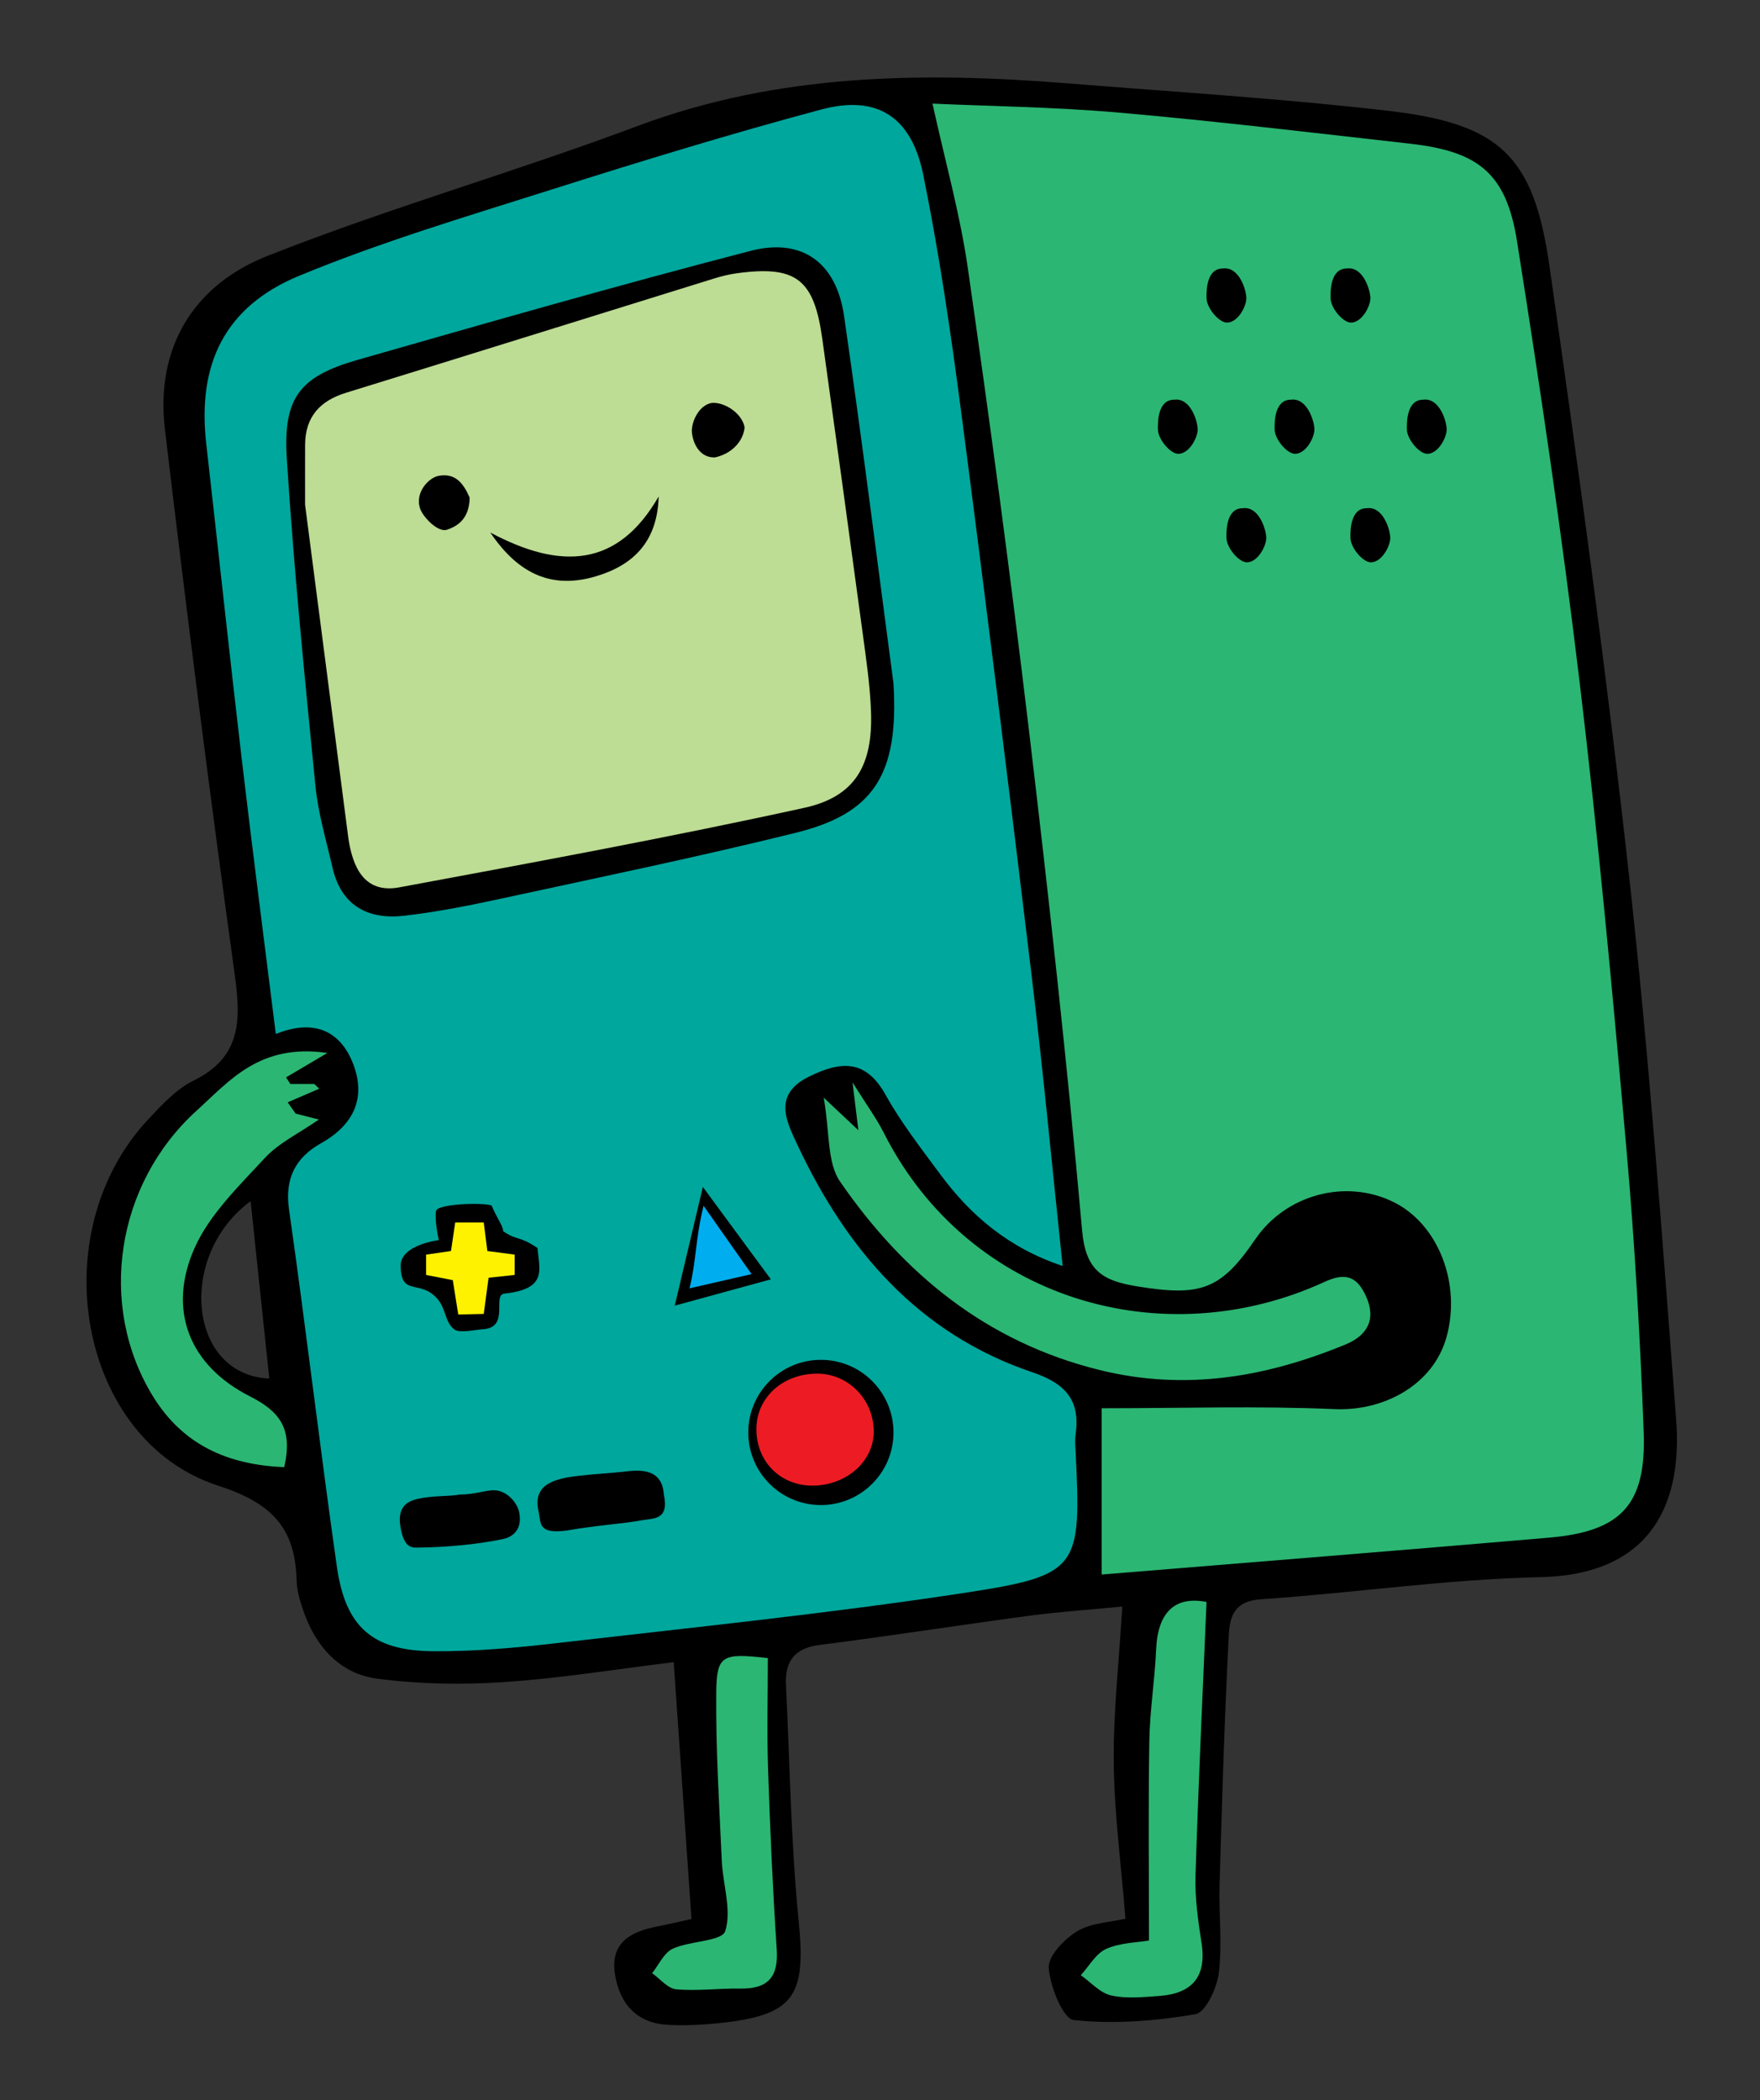 <svg xmlns:x="http://ns.adobe.com/Extensibility/1.0/" xmlns:i="http://ns.adobe.com/AdobeIllustrator/10.0/" xmlns:graph="http://ns.adobe.com/Graphs/1.0/" xmlns="http://www.w3.org/2000/svg" xmlns:xlink="http://www.w3.org/1999/xlink" xmlns:a="http://ns.adobe.com/AdobeSVGViewerExtensions/3.0/" version="1.1" width="623.222" height="743.667" enable-background="new 0 0 864 864" xml:space="preserve"><rect width="100%" height="100%" fill="#333333" stroke="none"/><rect id="backgroundrect" width="100%" height="100%" x="0" y="0" fill="none" stroke="none" class="" style=""/>







<g class="currentLayer" style=""><title>Layer 1</title><path fill-rule="evenodd" clip-rule="evenodd" d="M398.529,679.431 c-1.557,-19.43 -3.957,-37.291 -4.145,-55.178 c-0.187,-17.795 1.849,-35.617 3.024,-55.348 c-11.438,1.102 -22.155,1.805 -32.776,3.221 c-24.807,3.311 -49.538,7.199 -74.362,10.35 c-8.978,1.139 -12.371,5.805 -11.957,14.189 c1.377,27.877 1.742,55.859 4.503,83.602 c2.64,26.504 -1.438,33.293 -27.825,36.105 c-6.115,0.652 -12.34,0.984 -18.47,0.648 c-11.091,-0.605 -17.086,-7.449 -18.754,-17.879 c-1.772,-11.078 5.409,-15.066 14.729,-16.912 c4.563,-0.902 9.093,-1.977 12.362,-2.695 c-2.089,-30.186 -4.129,-59.668 -6.295,-90.953 c-19.924,2.434 -39.902,5.703 -60.008,7.055 c-14.945,1.006 -30.221,0.756 -45.046,-1.215 c-13.074,-1.738 -21.58,-11.188 -25.977,-23.701 c-1.249,-3.555 -2.4,-7.352 -2.501,-11.068 c-0.503,-18.662 -8.701,-27.381 -27.842,-33.586 c-49.428,-16.025 -62.426,-89.363 -24.744,-129.642 c4.825,-5.157 9.96,-10.763 16.117,-13.792 c16.962,-8.344 16.775,-21.455 14.546,-37.578 c-8.886,-64.264 -17.081,-128.631 -24.714,-193.057 c-3.43,-28.956 10.234,-51.068 36.232,-61.35 c43.031,-17.018 87.74,-29.752 131.098,-46.005 c49.809,-18.672 100.938,-19.256 152.738,-15.09 c37.77,3.039 75.632,5.333 113.249,9.707 c39.365,4.574 51.369,15.895 56.951,54.888 c10.312,72.038 20.242,144.166 28.251,216.486 c7.076,63.899 11.727,128.082 16.63,192.203 c2.114,27.654 -7.251,54.756 -48.116,55.646 c-33.028,0.719 -65.947,5.607 -98.97,7.84 c-11.551,0.781 -11.141,8.924 -11.497,15.926 c-1.444,28.352 -2.283,56.736 -3.106,85.113 c-0.302,10.426 0.998,20.986 -0.271,31.262 c-0.661,5.354 -4.67,14.014 -8.284,14.629 c-14.144,2.41 -28.881,3.582 -43.061,2.066 c-3.805,-0.406 -8.384,-11.811 -8.869,-18.439 c-0.307,-4.191 5.49,-10.236 10.04,-12.996 C386.351,680.884 393.019,680.729 398.529,679.431 zM95.362,488.169 c-2.226,-21.144 -4.332,-41.171 -6.612,-62.839 C62.652,444.519 66.557,486.907 95.362,488.169 z" id="svg_1" class=""/><path fill-rule="evenodd" clip-rule="evenodd" fill="#BDDC94" d="M108.029,178.732 c0,-7.059 -0.026,-14.118 0.007,-21.178 c0.047,-9.904 5.202,-15.61 14.509,-18.48 c43.373,-13.375 86.692,-26.925 130.042,-40.37 c2.698,-0.837 5.475,-1.551 8.267,-1.93 c21.007,-2.852 27.38,1.996 30.317,23.161 c4.818,34.701 9.605,69.407 14.285,104.126 c1.262,9.372 2.674,18.783 2.98,28.21 c0.609,18.689 -5.592,29.827 -23.594,33.779 c-47.589,10.447 -95.543,19.269 -143.456,28.174 c-12.583,2.338 -16.522,-7.467 -18.012,-17.251 L108.029,178.732 zM173.624,188.578 c10.258,15.226 22.318,19.948 37.281,15.531 c13.033,-3.848 21.902,-12.011 22.328,-28.295 C218.749,200.99 198.558,201.876 173.624,188.578 zM166.299,176.198 c-2.269,-5.221 -5.073,-8.531 -10.449,-7.781 c-3.624,0.25 -9.124,5.75 -7.078,11.709 c1.022,2.977 6.316,8.552 9.525,7.452 C161.437,186.502 166.226,184.167 166.299,176.198 zM263.67,151.328 c-0.943,-5.161 -7.443,-9.161 -11.8,-8.625 c-4.624,0.964 -7.071,6.943 -6.878,10.192 c0.19,3.179 2.254,9.272 8.168,9.083 C259.226,160.667 263.226,156.167 263.67,151.328 z" id="svg_2" class=""/><path fill-rule="evenodd" clip-rule="evenodd" fill="#ED1C24" d="M287.788,526.072 c-11.336,0.067 -19.876,-8.418 -19.953,-19.83 c-0.076,-11.173 9.151,-19.731 21.371,-19.826 c10.938,-0.084 19.896,8.795 20.191,20.008 C309.68,517.19 299.992,526.001 287.788,526.072 z" id="svg_3" class=""/><polygon fill-rule="evenodd" clip-rule="evenodd" fill="#FFF200" points="182.248,444.275 172.581,443 171.292,432.889 161.195,432.889 159.691,443 150.882,444.275 150.882,451.472 160.335,453.312 162.271,465.484 171.294,465.27 173.011,452.452 182.248,451.472 " id="svg_4" class=""/><path fill="#00A79D" d="M380.873,513.886 c-0.093,-1.893 -0.289,-3.828 -0.022,-5.683 c1.758,-12.195 -3.267,-18.207 -15.294,-22.269 c-40.226,-13.587 -65.774,-43.313 -83.245,-80.656 c-3.826,-8.175 -8.782,-17.699 4.181,-24.05 c11.19,-5.482 19.987,-6.28 27.085,6.45 c5.508,9.88 12.557,18.941 19.312,28.078 c10.852,14.685 24.243,26.134 43.396,32.543 c-3.719,-35.095 -6.895,-68.907 -10.955,-102.614 c-8.029,-66.665 -16.283,-133.307 -24.984,-199.887 c-3.672,-28.101 -7.797,-56.208 -13.433,-83.964 c-4.191,-20.643 -16.486,-28.316 -36.132,-23.055 c-31.887,8.539 -63.492,18.207 -94.969,28.181 c-30.156,9.555 -60.613,18.615 -89.796,30.66 c-26.573,10.969 -36.168,31.459 -32.991,59.444 c4.216,37.133 8.18,74.295 12.538,111.411 c3.781,32.2 7.958,64.354 12.1,97.666 c13.654,-5.492 22.945,-1.026 27.418,10.677 c4.615,12.08 0.118,21.557 -11.437,28.038 c-8.878,4.98 -12.888,12.318 -11.304,23.409 c6.019,42.128 10.942,84.412 16.953,126.542 c3.053,21.399 12.644,29.768 34.133,29.913 c14.626,0.101 29.331,-1.216 43.884,-2.898 c47.921,-5.539 95.956,-10.436 143.626,-17.684 C382.285,557.853 382.922,555.532 380.873,513.886 zM117.744,307.244 c-2.216,-9.635 -5.093,-19.241 -6.059,-29.018 c-3.813,-38.587 -7.68,-77.193 -10.128,-115.88 c-1.369,-21.652 4.683,-29.078 25.093,-34.92 c46.272,-13.243 92.55,-26.516 139.134,-38.591 c18.268,-4.734 30.37,4.184 33.104,23.061 c6.639,45.832 12.396,91.79 17.496,130.096 c2.017,32.853 -7.482,46.194 -34.684,52.925 c-34.374,8.504 -69.08,15.677 -103.695,23.18 c-11.525,2.498 -23.146,4.832 -34.844,6.173 C130.373,325.734 120.859,320.792 117.744,307.244 zM178.166,544.985 c-9.969,2.046 -20.273,2.906 -30.468,3.032 c-2.102,0.026 -4.782,-0.089 -5.947,-7.674 c-1.082,-7.044 2.84,-8.786 5.987,-9.53 c5.458,-1.291 11.153,-0.835 15.182,-1.586 c5.333,0 9.417,-1.691 12.374,-1.497 c4.614,0.303 7.947,4.703 8.559,7.805 C185.175,542.242 180.788,544.448 178.166,544.985 zM178.596,458.084 c-4.444,0.486 2.142,12.111 -7.734,12.63 c-2.158,0.113 -8.071,1.436 -9.883,0.124 c-3.596,-2.602 -2.863,-7.49 -6.445,-11.296 c-6.104,-6.485 -12.648,-0.39 -12.649,-11.392 c-0.001,-7.397 13.509,-9.018 13.509,-9.018 s-1.536,-6.396 -1.015,-10.264 c0.357,-2.653 16.913,-3.09 19.706,-1.982 c1.782,4.383 4.136,7.335 4.082,9.108 c5.272,3.555 5.459,1.419 12.163,5.937 C190.973,449.771 193.923,456.407 178.596,458.084 zM226.969,538.396 c-6.462,1.188 -16.039,1.759 -26.167,3.567 c-10.473,1.358 -9.142,-2.437 -10.14,-6.984 c-2.2,-10.028 6.929,-11.529 14.743,-12.445 c5.139,-0.602 10.175,-0.785 15.337,-1.392 c5.23,-0.614 13.693,-1.613 14.324,8.079 C236.984,538.396 231.54,537.555 226.969,538.396 zM248.882,420.305 l24.089,32.726 l-34.046,9.314 L248.882,420.305 zM290.677,532.952 c-14.199,0 -25.71,-11.511 -25.71,-25.71 s11.511,-25.71 25.71,-25.71 s25.71,11.511 25.71,25.71 S304.876,532.952 290.677,532.952 z" id="svg_5" class=""/><path fill="#00AEEF" d="M249.138,426.988 c-2.935,11.8 -2.522,19.326 -4.982,29.219 c9.198,-2.105 13.705,-3.14 21.969,-5.031 C260.244,442.804 255.585,436.17 249.138,426.988 z" id="svg_6" class=""/><g id="svg_7" class="">
	<path fill-rule="evenodd" clip-rule="evenodd" fill="#2BB673" d="M291.677,388.686 c5.069,4.764 7.61,7.151 12.272,11.533 c-0.744,-6.118 -1.143,-9.393 -2.062,-16.936 c5.217,8.353 8.551,12.869 11.045,17.809 c29.936,59.308 98.948,79.16 156.173,52.801 c7.395,-3.407 11.454,-1.843 14.606,5.112 c3.826,8.442 0.168,14.037 -7.245,17.087 c-28.106,11.568 -56.683,16.578 -87.171,9.026 c-39.923,-9.889 -69.217,-33.943 -91.822,-66.7 C292.804,411.65 293.858,400.932 291.677,388.686 z" id="svg_8"/>
	<path fill-rule="evenodd" clip-rule="evenodd" fill="#2BB673" d="M100.642,519.528 c-20.112,-0.801 -36.022,-7.969 -46.575,-25.236 c-19.552,-31.991 -13.14,-74.978 15.569,-101.01 c11.675,-10.588 22.37,-23.901 46.296,-20.418 c-6.827,4.033 -10.73,6.338 -14.631,8.643 c0.498,0.776 0.997,1.551 1.494,2.326 c2.82,0 5.641,0 8.461,0 c0.598,0.563 1.195,1.125 1.792,1.686 c-3.727,1.61 -7.454,3.218 -11.182,4.828 c0.945,1.33 1.891,2.662 2.836,3.992 c2.242,0.573 4.484,1.144 8.218,2.098 c-7.139,4.958 -14.242,8.308 -19.173,13.658 c-9.134,9.913 -19.524,19.876 -24.842,31.838 c-9.733,21.896 -1.932,41.62 19.584,52.516 C99.18,499.862 103.765,506.031 100.642,519.528 z" id="svg_9"/>
	<path fill-rule="evenodd" clip-rule="evenodd" fill="#2BB673" d="M406.862,687.149 c0,-24.685 -0.268,-47.704 0.118,-70.713 c0.183,-10.81 1.947,-21.583 2.413,-32.397 c0.564,-13.142 6.677,-18.953 17.846,-16.777 c-1.353,32.387 -2.904,64.632 -3.898,96.894 c-0.245,7.962 0.922,16.044 2.144,23.961 c1.864,12.087 -3.566,17.885 -15.112,18.684 c-5.648,0.391 -11.561,1.031 -16.951,-0.2 c-3.911,-0.893 -7.163,-4.675 -10.708,-7.167 c2.953,-3.207 5.337,-7.682 8.992,-9.309 C396.655,687.918 402.577,687.896 406.862,687.149 z" id="svg_10"/>
	<path fill-rule="evenodd" clip-rule="evenodd" fill="#2BB673" d="M271.897,587.142 c0,12.996 -0.356,26.177 0.082,39.33 c0.707,21.295 1.661,42.594 3.067,63.853 c0.652,9.864 -3.228,14.011 -12.909,13.85 c-7.562,-0.125 -15.185,0.922 -22.677,0.26 c-2.993,-0.264 -5.705,-3.715 -8.544,-5.717 c2.396,-2.98 4.204,-7.243 7.313,-8.668 c6.118,-2.804 17.418,-2.609 18.568,-6.211 c2.366,-7.408 -0.833,-16.485 -1.213,-24.9 c-0.894,-19.801 -2.136,-39.623 -1.958,-59.425 C253.746,586.012 255.682,585.313 271.897,587.142 z" id="svg_11"/>
	<path fill-rule="evenodd" clip-rule="evenodd" fill="#2BB673" d="M582.037,507 c-1.256,-33.577 -3.188,-67.167 -6.153,-100.635 c-4.886,-55.125 -9.991,-110.259 -16.576,-165.2 c-6.241,-52.066 -13.921,-103.982 -22.132,-155.779 c-3.812,-24.049 -13.675,-31.79 -37.928,-34.512 c-34.308,-3.849 -68.595,-7.977 -102.979,-10.994 c-22.839,-2.003 -45.832,-2.269 -66.072,-3.19 c4.38,20.014 9.733,38.93 12.509,58.22 c7.808,54.268 15.093,108.623 21.576,163.064 c7.047,59.176 13.609,118.43 18.897,177.784 c1.272,14.271 7.318,17.778 19.482,19.755 c22.368,3.632 29.54,1.376 41.787,-16.608 c10.851,-15.934 32.104,-21.646 49.11,-13.196 c15.741,7.82 23.937,28.837 18.646,47.813 c-4.629,16.599 -21.809,26.235 -39.607,25.46 c-26.961,-1.174 -54.011,-0.306 -82.498,-0.306 c0,17.734 0,37.658 0,58.88 c51.791,-4.247 105.084,-8.473 158.349,-13.049 C574.068,542.308 583.006,532.884 582.037,507 zM492.297,190.577 c-0.038,2.876 -3.027,8.543 -6.865,8.543 c-2.882,0 -7.144,-5.194 -7.222,-8.563 c-0.067,-2.91 -0.001,-10.64 5.807,-10.592 C489.786,179.203 492.333,187.714 492.297,190.577 zM476.968,95.077 c5.77,-0.761 8.316,7.75 8.28,10.613 c-0.038,2.876 -3.027,8.543 -6.865,8.543 c-2.882,0 -7.144,-5.194 -7.222,-8.563 C471.094,102.759 471.16,95.029 476.968,95.077 zM457.158,141.542 c5.77,-0.761 8.316,7.75 8.28,10.613 c-0.038,2.876 -3.027,8.543 -6.865,8.543 c-2.882,0 -7.144,-5.194 -7.222,-8.563 C451.284,149.224 451.35,141.494 457.158,141.542 zM448.385,190.577 c-0.038,2.876 -3.027,8.543 -6.865,8.543 c-2.882,0 -7.144,-5.194 -7.222,-8.563 c-0.067,-2.91 -0.001,-10.64 5.807,-10.592 C445.874,179.203 448.421,187.714 448.385,190.577 zM433.056,95.077 c5.77,-0.761 8.316,7.75 8.28,10.613 c-0.038,2.876 -3.027,8.543 -6.865,8.543 c-2.882,0 -7.144,-5.194 -7.222,-8.563 C427.182,102.759 427.248,95.029 433.056,95.077 zM410.022,152.134 c-0.067,-2.91 -0.001,-10.64 5.807,-10.592 c5.77,-0.761 8.316,7.75 8.28,10.613 c-0.038,2.876 -3.027,8.543 -6.865,8.543 C414.362,160.697 410.1,155.503 410.022,152.134 zM505.41,160.697 c-2.882,0 -7.144,-5.195 -7.222,-8.564 c-0.067,-2.91 -0.001,-10.64 5.807,-10.592 c5.77,-0.761 8.316,7.75 8.28,10.613 C512.237,155.03 509.247,160.697 505.41,160.697 z" id="svg_12"/>
</g></g></svg>